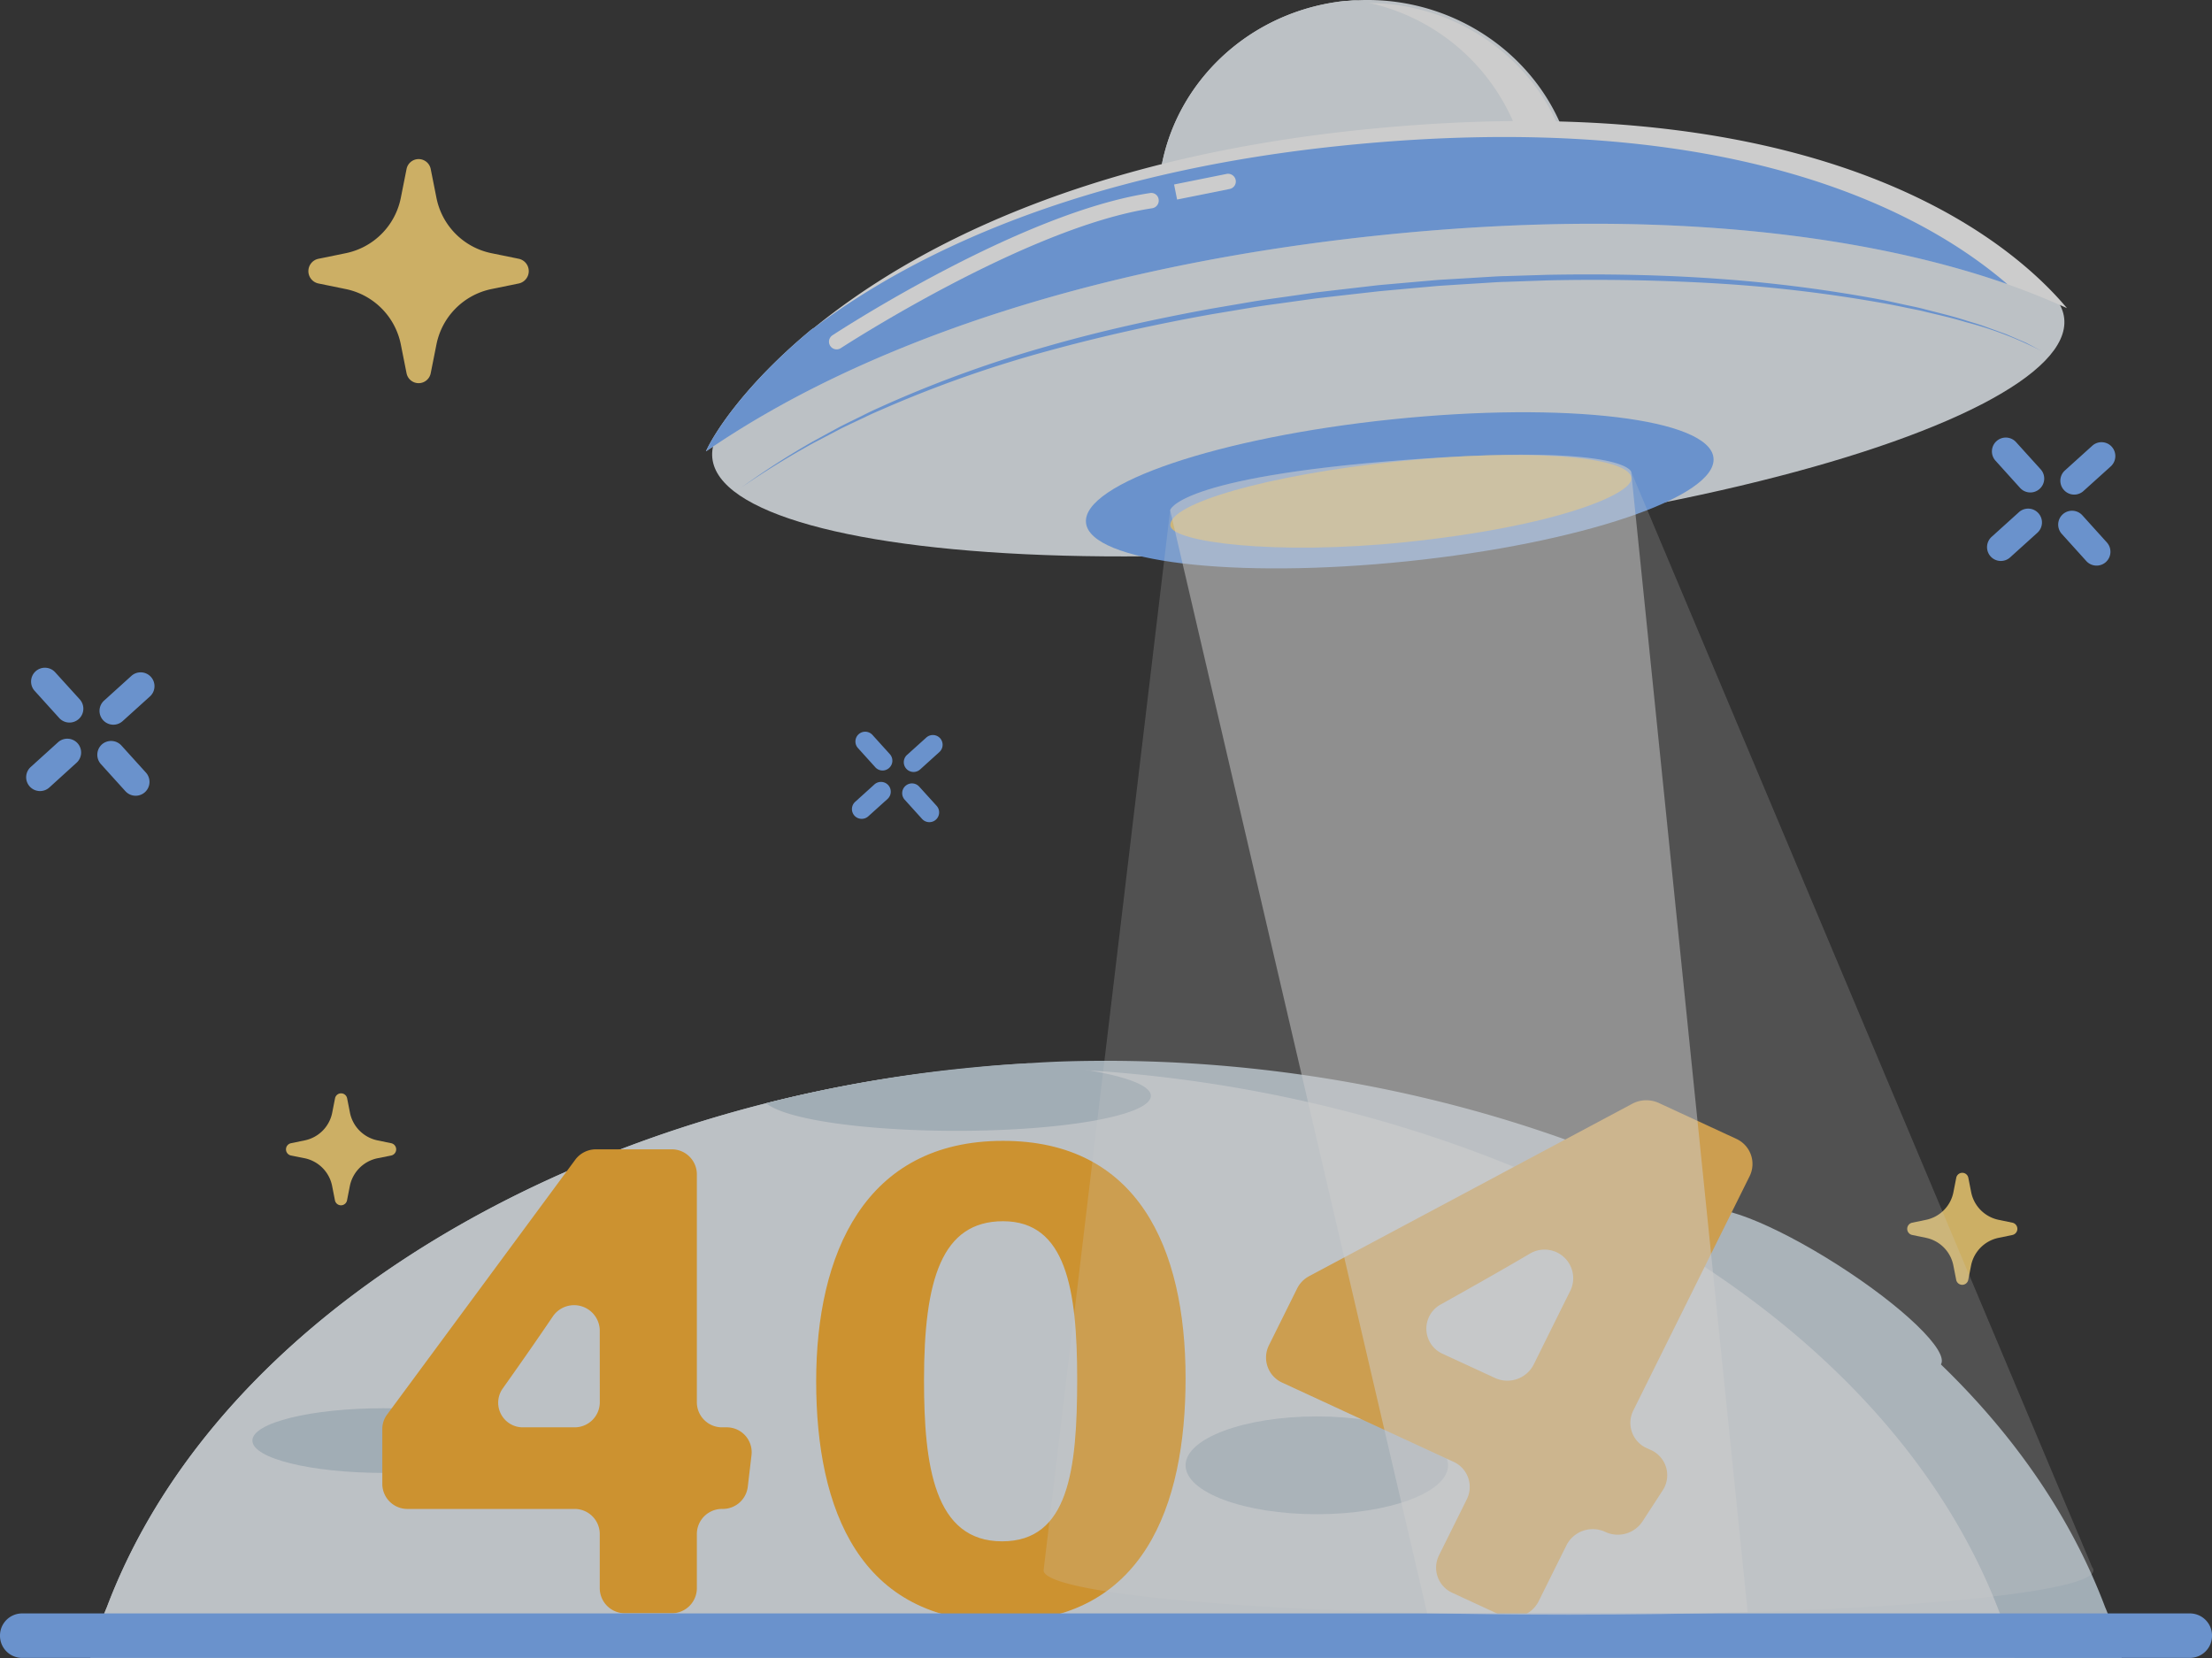 <svg xmlns="http://www.w3.org/2000/svg" width="237.509" height="178.036" viewBox="0 0 237.509 178.036">
  <rect x="0" y="0" width="237.509" height="178.036" fill="#333333" stroke="none"/>
  <g id="Group_3964" data-name="Group 3964" opacity="0.75">
    <path id="Path_4661" data-name="Path 4661" d="M157.871,92.448H-60.242a21.84,21.84,0,0,1,.792-2.771,27.318,27.318,0,0,1,.99-2.7c9.9-26.192,37.738-45.721,70.791-54.1A142.833,142.833,0,0,1,34.3,29.112c2.045-.264,4.156-.4,6.2-.528,2.771-.2,5.542-.264,8.313-.264,47.634,0,93.882,23.157,107.275,58.652a27.31,27.31,0,0,1,.99,2.7A21.84,21.84,0,0,1,157.871,92.448Z" transform="translate(69.94 85.588)" fill="#c6d5e0"/>
    <path id="Path_4662" data-name="Path 4662" d="M146.391,91.832H-60.242a21.84,21.84,0,0,1,.792-2.771,27.318,27.318,0,0,1,.99-2.7c9.9-26.192,37.738-45.721,70.791-54.1A142.833,142.833,0,0,1,34.3,28.5c1.056-.066,2.177-.066,3.233-.066,47.634,0,93.882,23.157,107.275,58.652a27.312,27.312,0,0,1,.99,2.7A11.951,11.951,0,0,1,146.391,91.832Z" transform="translate(69.94 86.204)" fill="#eaf0f5"/>
    <ellipse id="Ellipse_584" data-name="Ellipse 584" cx="14.092" cy="3.473" rx="14.092" ry="3.473" transform="translate(27.1 151.216)" fill="#c6d5e0"/>
    <ellipse id="Ellipse_585" data-name="Ellipse 585" cx="3.058" cy="15.113" rx="3.058" ry="15.113" transform="matrix(0.538, -0.843, 0.843, 0.538, 181.269, 132.836)" fill="#c6d5e0"/>
    <ellipse id="Ellipse_586" data-name="Ellipse 586" cx="14.092" cy="5.252" rx="14.092" ry="5.252" transform="translate(127.298 152.095)" fill="#c6d5e0"/>
    <g id="Group_3946" data-name="Group 3946" transform="translate(74.789)">
      <g id="Group_3945" data-name="Group 3945">
        <g id="Group_3929" data-name="Group 3929" transform="translate(49.576)">
          <g id="Group_3928" data-name="Group 3928">
            <path id="Path_4663" data-name="Path 4663" d="M-17.992,54.3a24.848,24.848,0,0,1-6.268-.2A21.978,21.978,0,0,1-42.732,35.039c-1.32-11.875,7.587-22.563,19.924-23.883.4,0,.726-.066,1.122-.066C-9.811,10.431.679,18.941,1.933,30.421,3.252,42.363-5.654,53.05-17.992,54.3Z" transform="translate(42.862 -11.055)" fill="#eaf0f5"/>
            <path id="Path_4664" data-name="Path 4664" d="M-20.653,11.1a22.335,22.335,0,0,0-2.382.125,22.178,22.178,0,0,0-15.115,8.128,20.686,20.686,0,0,0-4.532,15.385C-41.382,46.454-30.443,54.958-18.3,53.7A22.153,22.153,0,0,0-3.182,45.57,20.726,20.726,0,0,0,1.35,30.185C.129,19.246-9.5,11.1-20.653,11.1Z" transform="translate(43.141 -10.772)" fill="#fff"/>
          </g>
        </g>
        <g id="Group_3930" data-name="Group 3930" transform="translate(0 0.036)">
          <ellipse id="Ellipse_587" data-name="Ellipse 587" cx="72.964" cy="16.513" rx="72.964" ry="16.513" transform="translate(0 32.726) rotate(-5.893)" fill="#eaf0f5"/>
          <path id="Path_4665" data-name="Path 4665" d="M-23.006,54.01a7.985,7.985,0,0,1-1.254.066A21.978,21.978,0,0,1-42.732,35.009c-1.32-11.875,7.587-22.563,19.924-23.883.4,0,.726-.066,1.122-.066a22.113,22.113,0,0,1,18.6,19.067C-1.762,42.068-10.668,52.756-23.006,54.01Z" transform="translate(92.437 -11.06)" fill="#eaf0f5"/>
          <path id="Path_4666" data-name="Path 4666" d="M89.747,24.586c.726,6.532-23.223,19.067-70.725,23.949-6.729.66-13.195,1.122-19.4,1.32H-1.958a189.392,189.392,0,0,1-26.258-1.715c-12.931-1.913-21.442-5.146-21.838-8.247a4.835,4.835,0,0,1,1.319-3.563c6.532-8.115,35.626-16.56,69.142-19.99A291.656,291.656,0,0,1,50.756,14.69c6.6,0,12.733.264,18.275.792C81.435,17.131,89.286,20.3,89.747,24.586Z" transform="translate(52.059 9.259)" fill="#eaf0f5"/>
          <path id="Path_4667" data-name="Path 4667" d="M72.2,15.812c-1.056-.132-2.111-.264-3.167-.33-5.542-.528-11.678-.792-18.275-.792a291.656,291.656,0,0,0-30.348,1.649C-13.107,19.77-42.2,28.215-48.734,36.33a4.835,4.835,0,0,0-1.319,3.563c.4,3.1,8.907,6.334,21.838,8.247A189.392,189.392,0,0,0-1.958,49.855H-.374c7.917-.066,16.1-.528,24.411-1.385,39.453-4.09,63.534-13.525,69.274-20.65a3.891,3.891,0,0,0,1.122-2.9C93.97,20.76,85.921,17.461,72.2,15.812Z" transform="translate(52.059 9.259)" fill="#eaf0f5"/>
        </g>
        <g id="Group_3932" data-name="Group 3932" transform="translate(4.823 29.467)">
          <g id="Group_3931" data-name="Group 3931">
            <path id="Path_4668" data-name="Path 4668" d="M-49.645,38.395a83.7,83.7,0,0,1,7.62-4.909l1.992-1.089,1-.541c.336-.172.673-.336,1.016-.508l2.032-1c.68-.336,1.372-.627,2.058-.943a128.742,128.742,0,0,1,17.068-6.155c5.819-1.676,11.737-2.969,17.688-4.057L5.3,18.431c1.491-.244,3-.435,4.493-.653l2.243-.323,2.256-.264,4.506-.521,4.519-.4c.752-.059,1.5-.139,2.263-.185l2.263-.132,2.27-.139c.752-.04,1.5-.1,2.263-.112l4.539-.139c6.043-.106,12.1-.013,18.136.416a154.306,154.306,0,0,1,18,2.316c.739.152,1.478.323,2.217.482s1.484.3,2.21.5c1.465.383,2.936.726,4.381,1.194l1.082.33.541.172.534.191,2.131.772,2.085.9c.673.336,1.333.713,2,1.062A38.879,38.879,0,0,0,81.8,20.641c-1.445-.449-2.916-.765-4.381-1.122-.732-.185-1.478-.31-2.217-.468s-1.478-.3-2.223-.435a154.969,154.969,0,0,0-17.965-2.131q-9.035-.524-18.09-.323L32.4,16.32c-.752.013-1.5.073-2.256.119l-2.263.139-2.256.145c-.752.046-1.5.132-2.256.191l-4.506.409-4.5.508-2.243.257-2.243.31c-1.5.218-3,.4-4.48.64l-4.467.746c-5.938,1.056-11.836,2.355-17.655,3.952A129.16,129.16,0,0,0-33.8,29.693c-.686.3-1.385.594-2.072.91l-2.045.97c-.336.165-.68.323-1.016.488l-1,.528-2.006,1.049C-44.578,35.1-47.158,36.679-49.645,38.395Z" transform="translate(49.645 -15.521)" fill="#7cb2ff"/>
          </g>
        </g>
        <g id="Group_3937" data-name="Group 3937" transform="translate(41.029 41.562)">
          <g id="Group_3935" data-name="Group 3935">
            <g id="Group_3934" data-name="Group 3934">
              <g id="Group_3933" data-name="Group 3933">
                <ellipse id="Ellipse_588" data-name="Ellipse 588" cx="33.857" cy="7.662" rx="33.857" ry="7.662" transform="matrix(0.995, -0.103, 0.103, 0.995, 0, 6.952)" fill="#7cb2ff"/>
              </g>
            </g>
          </g>
          <g id="Group_3936" data-name="Group 3936" transform="translate(9.846 7.296)">
            <path id="Path_4669" data-name="Path 4669" d="M6.841,20.926c.191,1.715-8.075,5.212-24.266,6.894-14.013,1.451-25.044-.02-25.235-1.762-.264-2.388,10.6-5.476,24.272-6.894S6.577,18.538,6.841,20.926Z" transform="translate(42.665 -18.46)" fill="#ffd875"/>
          </g>
        </g>
        <g id="Group_3939" data-name="Group 3939" transform="translate(61.147 118.145)">
          <g id="Group_3938" data-name="Group 3938">
            <path id="Path_4670" data-name="Path 4670" d="M-22.544,77.848l3.008-6.063A2.962,2.962,0,0,0-21,67.774L-39.335,59.3A2.955,2.955,0,0,1-40.8,55.285l3.028-6.1a3.015,3.015,0,0,1,1.306-1.339L-1.782,29.337a3.222,3.222,0,0,1,2.857-.079l8.28,3.833A2.963,2.963,0,0,1,10.826,37.1L-1.683,62.3A2.97,2.97,0,0,0-.218,66.323l.422.191A2.963,2.963,0,0,1,1.5,70.829L-.693,74.2a3.174,3.174,0,0,1-3.985,1.115h0a3.168,3.168,0,0,0-4.163,1.418L-11.85,82.79a3.18,3.18,0,0,1-4.163,1.418l-5.067-2.342A2.969,2.969,0,0,1-22.544,77.848ZM-9.211,50.977l.811-1.63a3.076,3.076,0,0,0-4.433-3.879c-3.022,1.775-6.334,3.648-9.494,5.41a2.961,2.961,0,0,0,.211,5.324l5.575,2.573a3.172,3.172,0,0,0,4.163-1.412Z" transform="translate(41.108 -28.962)" fill="#ffb12f"/>
          </g>
        </g>
        <g id="Group_3941" data-name="Group 3941" transform="translate(1.016 12.997)">
          <g id="Group_3940" data-name="Group 3940">
            <path id="Path_4671" data-name="Path 4671" d="M95.912,33.117c-1.319-.594-3.431-1.517-6.4-2.573-10.688-3.761-32.394-8.841-67.1-5.278-45.391,4.684-67.1,19.529-72.638,23.223.99-2.177,4.354-7.257,11.15-12.931a2.794,2.794,0,0,1,.462-.33c10.424-8.511,28.7-18.143,58.586-21.244C72.755,8.508,91.624,28.037,95.912,33.117Z" transform="translate(50.222 -13.025)" fill="#fff"/>
          </g>
        </g>
        <g id="Group_3944" data-name="Group 3944" transform="translate(1.016 14.713)">
          <g id="Group_3943" data-name="Group 3943">
            <g id="Group_3942" data-name="Group 3942">
              <path id="Path_4672" data-name="Path 4672" d="M89.513,29.088c-10.688-3.761-32.394-8.841-67.1-5.278-45.391,4.684-67.1,19.529-72.638,23.223.99-2.177,4.354-7.257,11.15-12.931a2.794,2.794,0,0,1,.462-.33c10.688-8.049,28.5-16.626,56.408-19.529C60.352,9.824,80.936,21.7,89.513,29.088Z" transform="translate(50.222 -13.285)" fill="#7cb2ff"/>
            </g>
          </g>
        </g>
      </g>
    </g>
    <g id="Group_3950" data-name="Group 3950" transform="translate(41.05 122.505)">
      <g id="Group_3949" data-name="Group 3949">
        <g id="Group_3947" data-name="Group 3947" transform="translate(0 0.91)">
          <path id="Path_4673" data-name="Path 4673" d="M-32.142,76.933V71.022a2.7,2.7,0,0,0-2.745-2.646H-52.752A2.692,2.692,0,0,1-55.49,65.73V59.78a2.583,2.583,0,0,1,.508-1.531l20.215-27.38a2.766,2.766,0,0,1,2.237-1.108h8.069a2.693,2.693,0,0,1,2.745,2.646V56.962a2.7,2.7,0,0,0,2.745,2.652h.409a2.676,2.676,0,0,1,2.718,2.942l-.409,3.47a2.7,2.7,0,0,1-2.718,2.349h0a2.7,2.7,0,0,0-2.745,2.646v5.911a2.7,2.7,0,0,1-2.745,2.646H-29.4A2.7,2.7,0,0,1-32.142,76.933Zm0-26.192v-1.59a2.759,2.759,0,0,0-5.04-1.445c-1.7,2.514-3.582,5.205-5.4,7.765a2.645,2.645,0,0,0,2.263,4.143h5.436a2.7,2.7,0,0,0,2.745-2.652Z" transform="translate(55.49 -29.761)" fill="#ffb12f"/>
        </g>
        <g id="Group_3948" data-name="Group 3948" transform="translate(46.585)">
          <path id="Path_4674" data-name="Path 4674" d="M-8.765,55.129c0,13.7-4.513,26.126-19.839,26.126-15.141,0-19.825-12.021-19.825-25.816,0-13.657,5.2-25.816,20.063-25.816C-13.977,29.623-8.765,40.984-8.765,55.129Zm-28.085.185c0,9.157,1.082,17.312,8.385,17.312,7.132,0,8.062-7.62,8.062-17.431,0-9.672-1.207-16.942-7.957-16.942C-34.95,38.253-36.85,44.527-36.85,55.314Z" transform="translate(48.429 -29.623)" fill="#ffb12f"/>
        </g>
      </g>
    </g>
    <path id="Path_4675" data-name="Path 4675" d="M175.8,39.7a2.379,2.379,0,0,1-2.388,2.388H-59.33A2.374,2.374,0,0,1-61.712,39.7a2.374,2.374,0,0,1,2.382-2.388H173.409A2.379,2.379,0,0,1,175.8,39.7Z" transform="translate(61.712 135.938)" fill="#7cb2ff"/>
    <g id="Group_3953" data-name="Group 3953" transform="translate(89.011 18.657)">
      <g id="Group_3951" data-name="Group 3951" transform="translate(0 2.06)">
        <path id="Path_4676" data-name="Path 4676" d="M-47.394,30.994a.823.823,0,0,1-.693-.376.823.823,0,0,1,.244-1.141c.818-.534,20.241-13.169,34.083-15.267a.794.794,0,0,1,.937.693.83.83,0,0,1-.693.937C-27,17.878-46.74,30.73-46.945,30.855A.814.814,0,0,1-47.394,30.994Z" transform="translate(48.22 -14.195)" fill="#fff"/>
      </g>
      <g id="Group_3952" data-name="Group 3952" transform="translate(37.054)">
        <path id="Path_4677" data-name="Path 4677" d="M-42.281,16.651l-.323-1.616,5.641-1.135a.834.834,0,0,1,.97.647.817.817,0,0,1-.647.97Z" transform="translate(42.604 -13.882)" fill="#fff"/>
      </g>
    </g>
    <path id="Path_4678" data-name="Path 4678" d="M-7.942,31.857c0,2.111-9.368,3.761-20.848,3.761-10.028,0-18.473-1.254-20.452-2.969A147.406,147.406,0,0,1-21.071,28.36C-13.418,28.954-7.942,30.273-7.942,31.857Z" transform="translate(131.513 85.812)" fill="#c6d5e0"/>
    <path id="Path_4679" data-name="Path 4679" d="M-37.1,27.608l3-.614a1.356,1.356,0,0,0,0-2.646l-3-.614a7.567,7.567,0,0,1-5.859-5.964l-.607-3.048a1.322,1.322,0,0,0-2.6,0l-.607,3.048a7.574,7.574,0,0,1-5.865,5.964l-3,.614a1.354,1.354,0,0,0,0,2.646l3,.614a7.583,7.583,0,0,1,5.865,5.964l.607,3.048a1.322,1.322,0,0,0,2.6,0l.607-3.048A7.584,7.584,0,0,1-37.1,27.608Z" transform="translate(89.816 3.443)" fill="#ffd875"/>
    <path id="Path_4680" data-name="Path 4680" d="M-20.869,37.128l1.5-.31a.676.676,0,0,0,0-1.319l-1.5-.31a3.791,3.791,0,0,1-2.936-2.982l-.3-1.524a.661.661,0,0,0-1.3,0l-.3,1.524a3.775,3.775,0,0,1-2.929,2.982l-1.5.31a.674.674,0,0,0,0,1.319l1.5.31A3.775,3.775,0,0,1-25.712,40.1l.3,1.524a.66.66,0,0,0,1.3,0l.3-1.524A3.792,3.792,0,0,1-20.869,37.128Z" transform="translate(235.452 95.794)" fill="#ffd875"/>
    <path id="Path_4681" data-name="Path 4681" d="M-47.254,35.828l1.5-.3a.676.676,0,0,0,0-1.32l-1.5-.31a3.8,3.8,0,0,1-2.936-2.982l-.3-1.524a.661.661,0,0,0-1.3,0l-.3,1.524a3.783,3.783,0,0,1-2.929,2.982l-1.5.31a.674.674,0,0,0,0,1.32l1.5.3A3.792,3.792,0,0,1-52.1,38.81l.3,1.524a.661.661,0,0,0,1.3,0l.3-1.524A3.809,3.809,0,0,1-47.254,35.828Z" transform="translate(87.763 88.551)" fill="#ffd875"/>
    <g id="Group_3955" data-name="Group 3955" transform="translate(91.476 78.571)">
      <g id="Group_3954" data-name="Group 3954">
        <path id="Path_4682" data-name="Path 4682" d="M-44.173,26.858a1.044,1.044,0,0,1-1.478-.073l-1.867-2.065a1.053,1.053,0,0,1,.073-1.484,1.052,1.052,0,0,1,1.484.073l1.867,2.065A1.047,1.047,0,0,1-44.173,26.858Z" transform="translate(48.163 -22.964)" fill="#7cb2ff"/>
        <path id="Path_4683" data-name="Path 4683" d="M-43.406,27.695a1.052,1.052,0,0,1-1.484-.073l-1.867-2.065a1.045,1.045,0,0,1,.073-1.478,1.046,1.046,0,0,1,1.484.073l1.867,2.058A1.052,1.052,0,0,1-43.406,27.695Z" transform="translate(52.423 -18.253)" fill="#7cb2ff"/>
        <path id="Path_4684" data-name="Path 4684" d="M-43.182,24.847l-2.065,1.867a1.052,1.052,0,0,1-1.484-.073,1.053,1.053,0,0,1,.073-1.484l2.072-1.867a1.053,1.053,0,0,1,1.484.073A1.053,1.053,0,0,1-43.182,24.847Z" transform="translate(52.569 -22.662)" fill="#7cb2ff"/>
        <path id="Path_4685" data-name="Path 4685" d="M-44.022,25.61l-2.072,1.867a1.052,1.052,0,0,1-1.484-.073A1.053,1.053,0,0,1-47.5,25.92l2.065-1.867a1.053,1.053,0,0,1,1.484.073A1.053,1.053,0,0,1-44.022,25.61Z" transform="translate(47.847 -18.391)" fill="#7cb2ff"/>
      </g>
    </g>
    <g id="Group_3957" data-name="Group 3957" transform="translate(213.354 46.986)">
      <g id="Group_3956" data-name="Group 3956">
        <path id="Path_4686" data-name="Path 4686" d="M-24.172,23.683a1.483,1.483,0,0,1-2.1-.1l-2.639-2.923a1.483,1.483,0,0,1,.106-2.1,1.485,1.485,0,0,1,2.1.106l2.639,2.916A1.484,1.484,0,0,1-24.172,23.683Z" transform="translate(29.821 -18.176)" fill="#7cb2ff"/>
        <path id="Path_4687" data-name="Path 4687" d="M-23.09,24.875a1.491,1.491,0,0,1-2.1-.1l-2.639-2.923a1.489,1.489,0,0,1,.106-2.1,1.491,1.491,0,0,1,2.1.1l2.639,2.923A1.489,1.489,0,0,1-23.09,24.875Z" transform="translate(35.852 -11.51)" fill="#7cb2ff"/>
        <path id="Path_4688" data-name="Path 4688" d="M-22.767,20.843-25.7,23.489a1.477,1.477,0,0,1-2.1-.106,1.483,1.483,0,0,1,.106-2.1l2.929-2.646a1.483,1.483,0,0,1,2.1.1A1.5,1.5,0,0,1-22.767,20.843Z" transform="translate(36.057 -17.752)" fill="#7cb2ff"/>
        <path id="Path_4689" data-name="Path 4689" d="M-23.961,21.923l-2.929,2.646a1.483,1.483,0,0,1-2.1-.1,1.491,1.491,0,0,1,.106-2.1l2.929-2.646a1.477,1.477,0,0,1,2.1.106A1.489,1.489,0,0,1-23.961,21.923Z" transform="translate(29.373 -11.706)" fill="#7cb2ff"/>
      </g>
    </g>
    <g id="Group_3959" data-name="Group 3959" transform="translate(2.809 71.698)">
      <g id="Group_3958" data-name="Group 3958">
        <path id="Path_4690" data-name="Path 4690" d="M-56.085,27.43a1.489,1.489,0,0,1-2.1-.106l-2.639-2.916a1.491,1.491,0,0,1,.106-2.1,1.489,1.489,0,0,1,2.1.106l2.646,2.916A1.492,1.492,0,0,1-56.085,27.43Z" transform="translate(61.734 -21.922)" fill="#7cb2ff"/>
        <path id="Path_4691" data-name="Path 4691" d="M-55.01,28.621a1.489,1.489,0,0,1-2.1-.106L-59.747,25.6a1.5,1.5,0,0,1,.106-2.1,1.5,1.5,0,0,1,2.1.106l2.639,2.916A1.492,1.492,0,0,1-55.01,28.621Z" transform="translate(67.765 -15.255)" fill="#7cb2ff"/>
        <path id="Path_4692" data-name="Path 4692" d="M-54.68,24.584l-2.929,2.646a1.483,1.483,0,0,1-2.1-.1,1.483,1.483,0,0,1,.106-2.1l2.929-2.652a1.489,1.489,0,0,1,2.1.106A1.489,1.489,0,0,1-54.68,24.584Z" transform="translate(67.97 -21.497)" fill="#7cb2ff"/>
        <path id="Path_4693" data-name="Path 4693" d="M-55.881,25.664-58.8,28.316a1.489,1.489,0,0,1-2.1-.106,1.483,1.483,0,0,1,.106-2.1l2.929-2.652a1.489,1.489,0,0,1,2.1.106A1.484,1.484,0,0,1-55.881,25.664Z" transform="translate(61.286 -15.451)" fill="#7cb2ff"/>
      </g>
    </g>
    <g id="Group_3961" data-name="Group 3961" transform="translate(112.052 48.827)" opacity="0.2">
      <g id="Group_3960" data-name="Group 3960">
        <path id="Path_4694" data-name="Path 4694" d="M68,138.243h0a.536.536,0,0,0-.139-.33L18.364,20.28s-.772-3.061-24.4-1.254c-24.424,1.874-25.1,5.39-25.1,5.39L-44.715,138.144l-.013.1c0,2.19,17.424,4.038,41.181,4.6,4.829.112,9.923.178,15.187.178,6.749,0,13.228-.106,19.232-.284C52.532,142.07,68,140.308,68,138.243Z" transform="translate(44.728 -18.455)" fill="#fff"/>
      </g>
    </g>
    <g id="Group_3963" data-name="Group 3963" transform="translate(125.642 48.827)" opacity="0.5">
      <g id="Group_3962" data-name="Group 3962">
        <path id="Path_4695" data-name="Path 4695" d="M19.342,142.736c-6,.178-12.482.284-19.232.284-5.265,0-10.358-.066-15.187-.178l-2.131-9.137L-42.668,24.417s.68-3.516,25.11-5.39C6.061,17.219,6.833,20.28,6.833,20.28L18.425,133.73Z" transform="translate(42.668 -18.455)" fill="#fff"/>
      </g>
    </g>
  </g>
</svg>

